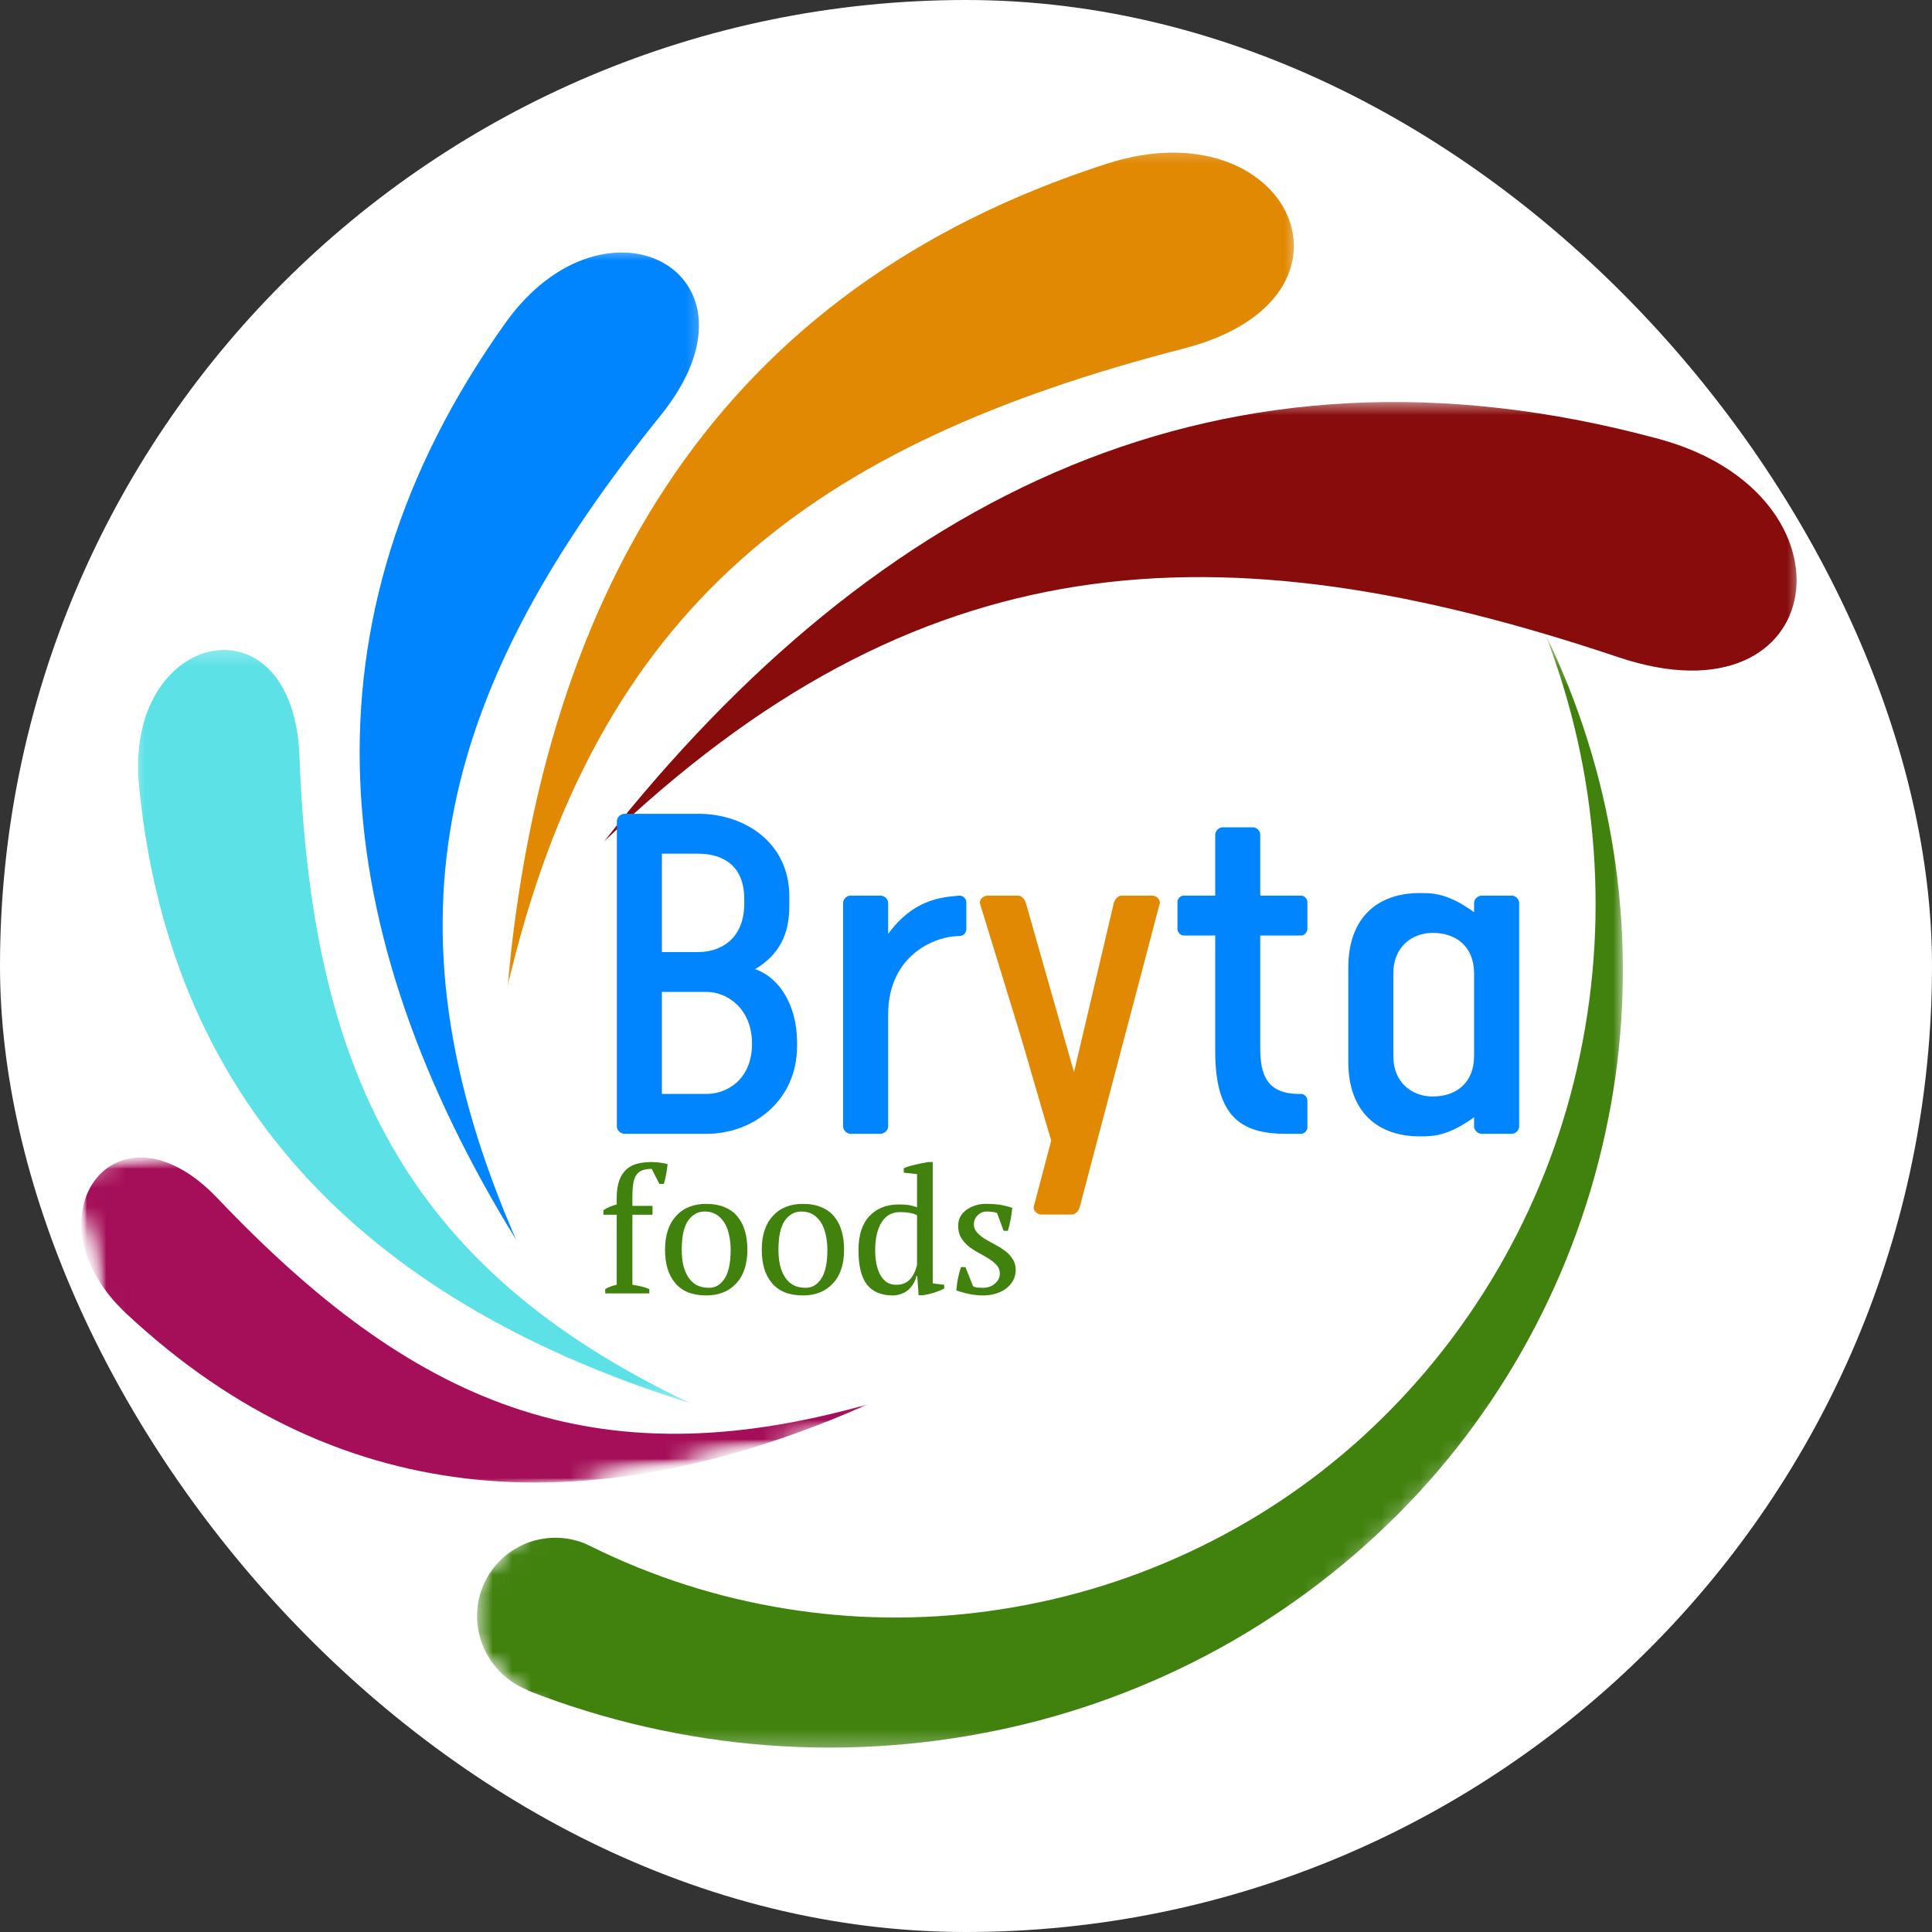 <svg xmlns="http://www.w3.org/2000/svg" width="100" height="100" viewBox="0 0 100 100" fill="none"><rect x="0" y="0" width="100" height="100" fill="#333333" stroke="none"/><rect width="100" height="100" rx="50" fill="white"></rect><mask id="mask0_263_669" style="mask-type:luminance" maskUnits="userSpaceOnUse" x="26" y="7" width="42" height="45"><path d="M26 7.333H67.333V51.333H26V7.333Z" fill="white"></path></mask><g mask="url(#mask0_263_669)"><mask id="mask1_263_669" style="mask-type:luminance" maskUnits="userSpaceOnUse" x="-6" y="-3" width="110" height="85"><path d="M-5.057 16.57L91.117 -2.25L103.792 62.521L7.615 81.341L-5.057 16.57Z" fill="white"></path></mask><g mask="url(#mask1_263_669)"><mask id="mask2_263_669" style="mask-type:luminance" maskUnits="userSpaceOnUse" x="-6" y="-3" width="110" height="85"><path d="M-5.062 16.555L91.115 -2.266L103.789 62.505L7.612 81.325L-5.062 16.555Z" fill="white"></path></mask><g mask="url(#mask2_263_669)"><path fill-rule="evenodd" clip-rule="evenodd" d="M26.273 51.047C30.88 31.354 42.078 22.987 61.281 18.037C71.38 15.43 66.773 5.422 57.292 8.474C37.211 14.938 28.128 30.505 26.273 51.047Z" fill="#E18903"></path></g></g></g><mask id="mask3_263_669" style="mask-type:luminance" maskUnits="userSpaceOnUse" x="18" y="12" width="19" height="53"><path d="M18 12.667H36.667V64.667H18V12.667Z" fill="white"></path></mask><g mask="url(#mask3_263_669)"><mask id="mask4_263_669" style="mask-type:luminance" maskUnits="userSpaceOnUse" x="-6" y="-3" width="110" height="85"><path d="M-5.057 16.57L91.117 -2.25L103.792 62.521L7.615 81.341L-5.057 16.57Z" fill="white"></path></mask><g mask="url(#mask4_263_669)"><mask id="mask5_263_669" style="mask-type:luminance" maskUnits="userSpaceOnUse" x="-6" y="-3" width="110" height="85"><path d="M-5.062 16.555L91.115 -2.266L103.789 62.505L7.612 81.325L-5.062 16.555Z" fill="white"></path></mask><g mask="url(#mask5_263_669)"><path fill-rule="evenodd" clip-rule="evenodd" d="M26.724 64.188C19.414 47.466 22.995 35.401 34.208 21.484C40.107 14.159 31.367 9.412 26.156 16.721C15.122 32.201 16.961 48.339 26.724 64.188Z" fill="#0085FF"></path></g></g></g><mask id="mask6_263_669" style="mask-type:luminance" maskUnits="userSpaceOnUse" x="6" y="33" width="30" height="40"><path d="M6.667 33.333H36V72.667H6.667V33.333Z" fill="white"></path></mask><g mask="url(#mask6_263_669)"><mask id="mask7_263_669" style="mask-type:luminance" maskUnits="userSpaceOnUse" x="-6" y="-3" width="110" height="85"><path d="M-5.058 16.57L91.117 -2.25L103.791 62.521L7.614 81.341L-5.058 16.57Z" fill="white"></path></mask><g mask="url(#mask7_263_669)"><mask id="mask8_263_669" style="mask-type:luminance" maskUnits="userSpaceOnUse" x="-6" y="-3" width="110" height="85"><path d="M-5.063 16.555L91.114 -2.266L103.789 62.505L7.611 81.325L-5.063 16.555Z" fill="white"></path></mask><g mask="url(#mask8_263_669)"><path fill-rule="evenodd" clip-rule="evenodd" d="M35.711 72.622C20.825 65.56 16.111 55.237 15.5 39.141C15.182 30.682 6.408 32.607 7.195 40.659C8.854 57.708 19.666 67.602 35.711 72.622Z" fill="#5CE1E6"></path></g></g></g><mask id="mask9_263_669" style="mask-type:luminance" maskUnits="userSpaceOnUse" x="4" y="59" width="42" height="19"><path d="M4 59.333H45.333V77.333H4V59.333Z" fill="white"></path></mask><g mask="url(#mask9_263_669)"><mask id="mask10_263_669" style="mask-type:luminance" maskUnits="userSpaceOnUse" x="-6" y="-3" width="110" height="85"><path d="M-5.057 16.57L91.117 -2.25L103.792 62.521L7.615 81.341L-5.057 16.57Z" fill="white"></path></mask><g mask="url(#mask10_263_669)"><mask id="mask11_263_669" style="mask-type:luminance" maskUnits="userSpaceOnUse" x="-6" y="-3" width="110" height="85"><path d="M-5.062 16.555L91.115 -2.266L103.789 62.505L7.612 81.325L-5.062 16.555Z" fill="white"></path></mask><g mask="url(#mask11_263_669)"><mask id="mask12_263_669" style="mask-type:luminance" maskUnits="userSpaceOnUse" x="3" y="53" width="43" height="29"><path d="M3.568 60.497L41.143 53.146L45.248 74.125L7.672 81.477L3.568 60.497Z" fill="white"></path></mask><g mask="url(#mask12_263_669)"><mask id="mask13_263_669" style="mask-type:luminance" maskUnits="userSpaceOnUse" x="3" y="53" width="43" height="29"><path d="M3.568 60.497L41.143 53.146L45.216 73.961L7.641 81.312L3.568 60.497Z" fill="white"></path></mask><g mask="url(#mask13_263_669)"><path fill-rule="evenodd" clip-rule="evenodd" d="M44.948 72.677C30.638 76.747 21.284 72.565 11.268 62.031C6 56.49 1.208 63.013 6.542 67.995C17.839 78.549 31.076 78.818 44.948 72.677Z" fill="#A50E58"></path></g></g></g></g></g><mask id="mask14_263_669" style="mask-type:luminance" maskUnits="userSpaceOnUse" x="30" y="20" width="64" height="24"><path d="M30.666 20.667H93.333V44H30.666V20.667Z" fill="white"></path></mask><g mask="url(#mask14_263_669)"><mask id="mask15_263_669" style="mask-type:luminance" maskUnits="userSpaceOnUse" x="-6" y="-3" width="110" height="85"><path d="M-5.058 16.57L91.117 -2.25L103.791 62.521L7.614 81.341L-5.058 16.57Z" fill="white"></path></mask><g mask="url(#mask15_263_669)"><mask id="mask16_263_669" style="mask-type:luminance" maskUnits="userSpaceOnUse" x="-6" y="-3" width="110" height="85"><path d="M-5.063 16.555L91.114 -2.266L103.789 62.505L7.611 81.325L-5.063 16.555Z" fill="white"></path></mask><g mask="url(#mask16_263_669)"><path fill-rule="evenodd" clip-rule="evenodd" d="M31.26 43.56C47.484 28.034 62.945 27.023 83.778 34.021C94.734 37.695 96.523 25.609 85.867 22.721C63.307 16.604 45.442 25.583 31.26 43.56Z" fill="#890C0C"></path></g></g></g><path d="M32.33 58.685H36.593C38.976 58.685 41.255 56.969 41.255 54.156V53.943C41.255 51.984 40.291 50.565 39.085 50.164C40.611 49.252 40.854 47.966 40.854 46.867V46.385C40.854 43.625 38.549 42.122 36.164 42.122H32.33C32.117 42.122 31.929 42.312 31.929 42.5V58.31C31.929 58.497 32.117 58.685 32.33 58.685ZM34.26 49.279V44.187H36.138C37.263 44.187 38.523 44.669 38.523 46.544V46.76C38.523 48.635 37.263 49.279 36.138 49.279H34.26ZM34.26 56.622V51.341H36.565C37.664 51.341 38.924 52.227 38.924 54.021C38.924 55.844 37.664 56.622 36.565 56.622H34.26Z" fill="#0085FF"></path><path d="M44.014 58.685H45.569C45.782 58.685 45.97 58.497 45.97 58.31V52.521C45.97 49.44 48.384 48.448 49.668 48.448C49.855 48.448 50.017 48.286 50.017 48.099V46.706C50.017 46.518 49.855 46.357 49.668 46.357C48.678 46.437 47.256 46.573 45.97 48.341V46.732C45.97 46.544 45.782 46.357 45.569 46.357H44.014C43.827 46.357 43.639 46.544 43.639 46.732V58.31C43.639 58.497 43.827 58.685 44.014 58.685Z" fill="#0085FF"></path><path d="M53.902 62.864H55.483C55.67 62.864 55.829 62.677 55.884 62.489L60.037 46.732C60.037 46.544 59.85 46.357 59.636 46.357H58.056C57.866 46.357 57.707 46.544 57.652 46.732L55.59 55.495L53.097 46.732C53.043 46.544 52.881 46.357 52.694 46.357H51.113C50.899 46.357 50.712 46.544 50.712 46.732L52.506 52.575C53.178 54.745 53.847 57.185 54.41 59.034L53.498 62.489C53.498 62.677 53.686 62.864 53.902 62.864Z" fill="#E18903"></path><path d="M66.545 58.685H67.347C67.509 58.685 67.67 58.523 67.67 58.364V56.969C67.67 56.781 67.509 56.622 67.347 56.622H67.241C65.499 56.622 65.23 55.523 65.23 54.237V48.422H67.347C67.509 48.422 67.67 48.26 67.67 48.073V46.68C67.67 46.518 67.509 46.357 67.347 46.357H65.23V43.195C65.23 43.008 65.043 42.82 64.855 42.82H63.301C63.087 42.82 62.9 43.008 62.9 43.195V46.357H61.264C61.105 46.357 60.944 46.518 60.944 46.68V48.073C60.944 48.26 61.105 48.422 61.264 48.422H62.9V54.424C62.9 57.854 64.293 58.685 66.545 58.685Z" fill="#0085FF"></path><path d="M73.486 58.818C74.155 58.818 74.931 58.818 76.298 57.828V58.31C76.298 58.497 76.486 58.685 76.702 58.685H78.254C78.441 58.685 78.631 58.497 78.631 58.31V46.732C78.631 46.544 78.441 46.357 78.254 46.357H76.702C76.486 46.357 76.298 46.544 76.298 46.732V47.216C74.931 46.224 74.155 46.224 73.486 46.224C71.34 46.224 69.788 47.456 69.788 50.083V54.961C69.788 57.586 71.34 58.818 73.486 58.818ZM74.155 56.755C73.111 56.755 72.118 56.06 72.118 54.664V50.377C72.118 48.984 73.111 48.286 74.155 48.286C75.415 48.286 76.298 49.036 76.298 50.377V54.664C76.298 56.005 75.415 56.755 74.155 56.755Z" fill="#0085FF"></path><mask id="mask17_263_669" style="mask-type:luminance" maskUnits="userSpaceOnUse" x="24" y="32" width="60" height="59"><path d="M24.666 32.667H84V90.667H24.666V32.667Z" fill="white"></path></mask><g mask="url(#mask17_263_669)"><mask id="mask18_263_669" style="mask-type:luminance" maskUnits="userSpaceOnUse" x="22" y="29" width="78" height="78"><path d="M99.307 52.107L45.214 106.201L22.586 83.573L76.68 29.479L99.307 52.107Z" fill="white"></path></mask><g mask="url(#mask18_263_669)"><mask id="mask19_263_669" style="mask-type:luminance" maskUnits="userSpaceOnUse" x="22" y="29" width="78" height="78"><path d="M99.307 52.107L45.214 106.201L22.586 83.573L76.68 29.479L99.307 52.107Z" fill="white"></path></mask><g mask="url(#mask19_263_669)"><path d="M30.563 80.029C33.758 81.609 37.112 82.685 40.625 83.258C44.136 83.831 47.651 83.875 51.167 83.391C54.787 82.896 58.245 81.88 61.55 80.339C64.852 78.799 67.849 76.805 70.542 74.354C73.302 71.828 75.628 68.948 77.516 65.714C79.401 62.479 80.766 59.036 81.609 55.38C82.474 51.622 82.766 47.812 82.484 43.958C82.203 40.102 81.359 36.367 79.956 32.755C80.823 34.531 81.555 36.362 82.151 38.247C82.748 40.13 83.201 42.047 83.508 43.995C83.818 45.945 83.982 47.906 83.998 49.878C84.016 51.849 83.886 53.81 83.609 55.758C83.323 57.758 82.891 59.721 82.313 61.654C81.732 63.586 81.011 65.464 80.149 67.284C79.287 69.104 78.294 70.852 77.169 72.521C76.044 74.193 74.802 75.768 73.438 77.25C72.037 78.766 70.529 80.167 68.914 81.453C67.302 82.74 65.599 83.898 63.81 84.93C62.021 85.958 60.164 86.849 58.237 87.599C56.313 88.352 54.341 88.953 52.323 89.409C50.258 89.875 48.167 90.188 46.052 90.341C43.935 90.497 41.821 90.492 39.703 90.333C37.586 90.172 35.49 89.854 33.417 89.38C31.344 88.906 29.318 88.284 27.336 87.508L27.302 87.471C27.052 87.372 26.813 87.253 26.586 87.107C26.36 86.961 26.151 86.794 25.956 86.607C25.763 86.419 25.589 86.216 25.435 85.995C25.281 85.776 25.149 85.542 25.042 85.294C24.932 85.049 24.849 84.794 24.792 84.534C24.732 84.271 24.701 84.005 24.695 83.737C24.688 83.469 24.709 83.203 24.755 82.94C24.802 82.674 24.872 82.419 24.969 82.169C25.068 81.922 25.188 81.682 25.331 81.458C25.474 81.234 25.641 81.023 25.826 80.833C26.011 80.641 26.214 80.469 26.432 80.315C26.651 80.164 26.886 80.034 27.13 79.927C27.375 79.82 27.63 79.74 27.891 79.685C28.154 79.628 28.417 79.599 28.685 79.594C28.953 79.591 29.219 79.612 29.485 79.662C29.747 79.711 30.005 79.784 30.255 79.883C30.341 79.924 30.459 79.982 30.563 80.029Z" fill="#41820E"></path></g></g></g><path d="M33.723 60.146C33.778 60.146 33.84 60.151 33.91 60.156C33.986 60.156 34.062 60.164 34.14 60.177C34.215 60.185 34.288 60.195 34.358 60.208C34.434 60.224 34.499 60.239 34.556 60.26C34.535 60.456 34.507 60.64 34.473 60.812C34.444 60.987 34.405 61.143 34.358 61.281H34.129L33.733 60.5C33.559 60.5 33.41 60.521 33.285 60.562C33.16 60.599 33.056 60.666 32.973 60.771C32.89 60.87 32.827 61.015 32.785 61.208C32.749 61.403 32.733 61.656 32.733 61.968V62.416H33.775V62.875H32.733V66.5C33.046 66.541 33.338 66.614 33.608 66.719V66.948H31.327V66.719C31.515 66.614 31.713 66.541 31.921 66.5V62.875H31.233V62.635C31.442 62.505 31.671 62.406 31.921 62.343V62.021C31.921 61.646 31.965 61.338 32.056 61.093C32.145 60.851 32.27 60.661 32.431 60.521C32.598 60.375 32.788 60.278 33.004 60.229C33.226 60.174 33.465 60.146 33.723 60.146Z" fill="#41820E"></path><path d="M34.423 64.687C34.423 64.307 34.47 63.968 34.569 63.677C34.665 63.385 34.808 63.14 34.996 62.937C35.183 62.729 35.407 62.573 35.673 62.468C35.936 62.364 36.227 62.312 36.548 62.312C36.923 62.312 37.246 62.372 37.517 62.489C37.787 62.601 38.006 62.76 38.173 62.968C38.345 63.177 38.475 63.427 38.558 63.718C38.642 64.005 38.683 64.328 38.683 64.687C38.683 65.445 38.488 66.028 38.1 66.437C37.717 66.849 37.199 67.052 36.548 67.052C36.186 67.052 35.871 66.995 35.6 66.885C35.334 66.776 35.116 66.614 34.944 66.406C34.769 66.198 34.636 65.948 34.548 65.656C34.465 65.364 34.423 65.041 34.423 64.687ZM35.287 64.687C35.287 64.958 35.311 65.216 35.36 65.458C35.415 65.695 35.498 65.903 35.61 66.083C35.72 66.265 35.866 66.406 36.048 66.51C36.227 66.609 36.446 66.656 36.704 66.656C37.03 66.656 37.298 66.497 37.506 66.177C37.715 65.859 37.819 65.362 37.819 64.687C37.819 64.411 37.79 64.153 37.735 63.916C37.686 63.674 37.605 63.466 37.496 63.291C37.384 63.112 37.246 62.968 37.079 62.864C36.912 62.76 36.709 62.708 36.475 62.708C36.121 62.708 35.832 62.87 35.61 63.187C35.394 63.508 35.287 64.008 35.287 64.687Z" fill="#41820E"></path><path d="M39.429 64.687C39.429 64.307 39.476 63.968 39.575 63.677C39.671 63.385 39.814 63.14 40.002 62.937C40.189 62.729 40.413 62.573 40.679 62.468C40.942 62.364 41.233 62.312 41.554 62.312C41.929 62.312 42.252 62.372 42.523 62.489C42.793 62.601 43.012 62.76 43.179 62.968C43.351 63.177 43.481 63.427 43.564 63.718C43.648 64.005 43.689 64.328 43.689 64.687C43.689 65.445 43.494 66.028 43.106 66.437C42.723 66.849 42.205 67.052 41.554 67.052C41.192 67.052 40.877 66.995 40.606 66.885C40.34 66.776 40.121 66.614 39.95 66.406C39.775 66.198 39.642 65.948 39.554 65.656C39.47 65.364 39.429 65.041 39.429 64.687ZM40.293 64.687C40.293 64.958 40.317 65.216 40.366 65.458C40.421 65.695 40.504 65.903 40.616 66.083C40.726 66.265 40.871 66.406 41.054 66.51C41.233 66.609 41.452 66.656 41.71 66.656C42.035 66.656 42.304 66.497 42.512 66.177C42.72 65.859 42.825 65.362 42.825 64.687C42.825 64.411 42.796 64.153 42.741 63.916C42.692 63.674 42.611 63.466 42.502 63.291C42.39 63.112 42.252 62.968 42.085 62.864C41.918 62.76 41.715 62.708 41.481 62.708C41.127 62.708 40.838 62.87 40.616 63.187C40.4 63.508 40.293 64.008 40.293 64.687Z" fill="#41820E"></path><path d="M47.435 66.052C47.406 66.185 47.354 66.312 47.278 66.437C47.208 66.557 47.122 66.664 47.018 66.76C46.914 66.851 46.791 66.922 46.653 66.969C46.513 67.023 46.367 67.052 46.216 67.052C45.617 67.052 45.169 66.864 44.872 66.489C44.58 66.109 44.435 65.515 44.435 64.708C44.435 63.937 44.622 63.351 44.997 62.948C45.372 62.547 45.877 62.343 46.518 62.343C46.747 62.343 46.924 62.354 47.049 62.375C47.174 62.396 47.312 62.435 47.466 62.489V60.771L46.778 60.698V60.468C46.95 60.393 47.153 60.331 47.383 60.281C47.617 60.226 47.841 60.182 48.049 60.146H48.278V66.427L48.872 66.5V66.698C48.698 66.781 48.518 66.854 48.33 66.916C48.143 66.971 47.958 67.013 47.778 67.041H47.549L47.476 66.052H47.435ZM46.393 66.5C46.69 66.5 46.927 66.406 47.101 66.219C47.273 66.031 47.395 65.778 47.466 65.458V62.906C47.362 62.843 47.239 62.802 47.101 62.781C46.961 62.755 46.783 62.739 46.57 62.739C46.158 62.739 45.843 62.922 45.622 63.281C45.406 63.635 45.299 64.112 45.299 64.708C45.299 64.958 45.32 65.192 45.362 65.406C45.403 65.622 45.468 65.812 45.56 65.979C45.648 66.14 45.76 66.268 45.893 66.364C46.031 66.456 46.198 66.5 46.393 66.5Z" fill="#41820E"></path><path d="M51.751 65.916C51.751 65.75 51.698 65.609 51.594 65.489C51.49 65.372 51.355 65.26 51.188 65.156C51.026 65.052 50.855 64.953 50.667 64.854C50.485 64.758 50.313 64.646 50.146 64.521C49.985 64.39 49.855 64.239 49.751 64.073C49.646 63.901 49.594 63.693 49.594 63.448C49.594 63.281 49.628 63.13 49.698 62.989C49.774 62.851 49.876 62.734 50.001 62.635C50.131 62.539 50.282 62.463 50.448 62.406C50.62 62.343 50.803 62.312 50.99 62.312C51.316 62.312 51.584 62.331 51.792 62.364C52.001 62.401 52.201 62.453 52.396 62.521C52.376 62.716 52.347 62.911 52.313 63.104C52.276 63.299 52.23 63.5 52.167 63.708H51.948L51.605 62.781C51.526 62.755 51.443 62.737 51.355 62.729C51.264 62.716 51.17 62.708 51.073 62.708C50.969 62.708 50.876 62.729 50.792 62.771C50.709 62.812 50.639 62.864 50.584 62.927C50.526 62.984 50.482 63.052 50.448 63.135C50.42 63.213 50.407 63.289 50.407 63.364C50.407 63.526 50.459 63.664 50.563 63.781C50.667 63.901 50.797 64.01 50.959 64.114C51.126 64.213 51.297 64.31 51.48 64.406C51.667 64.505 51.839 64.612 52.001 64.729C52.167 64.849 52.303 64.989 52.407 65.156C52.516 65.317 52.573 65.508 52.573 65.729C52.573 65.932 52.526 66.114 52.438 66.281C52.347 66.442 52.224 66.581 52.073 66.698C51.92 66.81 51.743 66.896 51.542 66.958C51.339 67.021 51.126 67.052 50.896 67.052C50.631 67.052 50.391 67.026 50.178 66.979C49.961 66.937 49.735 66.875 49.501 66.791C49.514 66.578 49.542 66.37 49.584 66.166C49.626 65.966 49.678 65.771 49.74 65.583H49.969L50.365 66.573C50.433 66.614 50.514 66.64 50.605 66.646C50.701 66.653 50.787 66.656 50.865 66.656C51.128 66.656 51.339 66.583 51.501 66.437C51.667 66.291 51.751 66.12 51.751 65.916Z" fill="#41820E"></path></svg>
